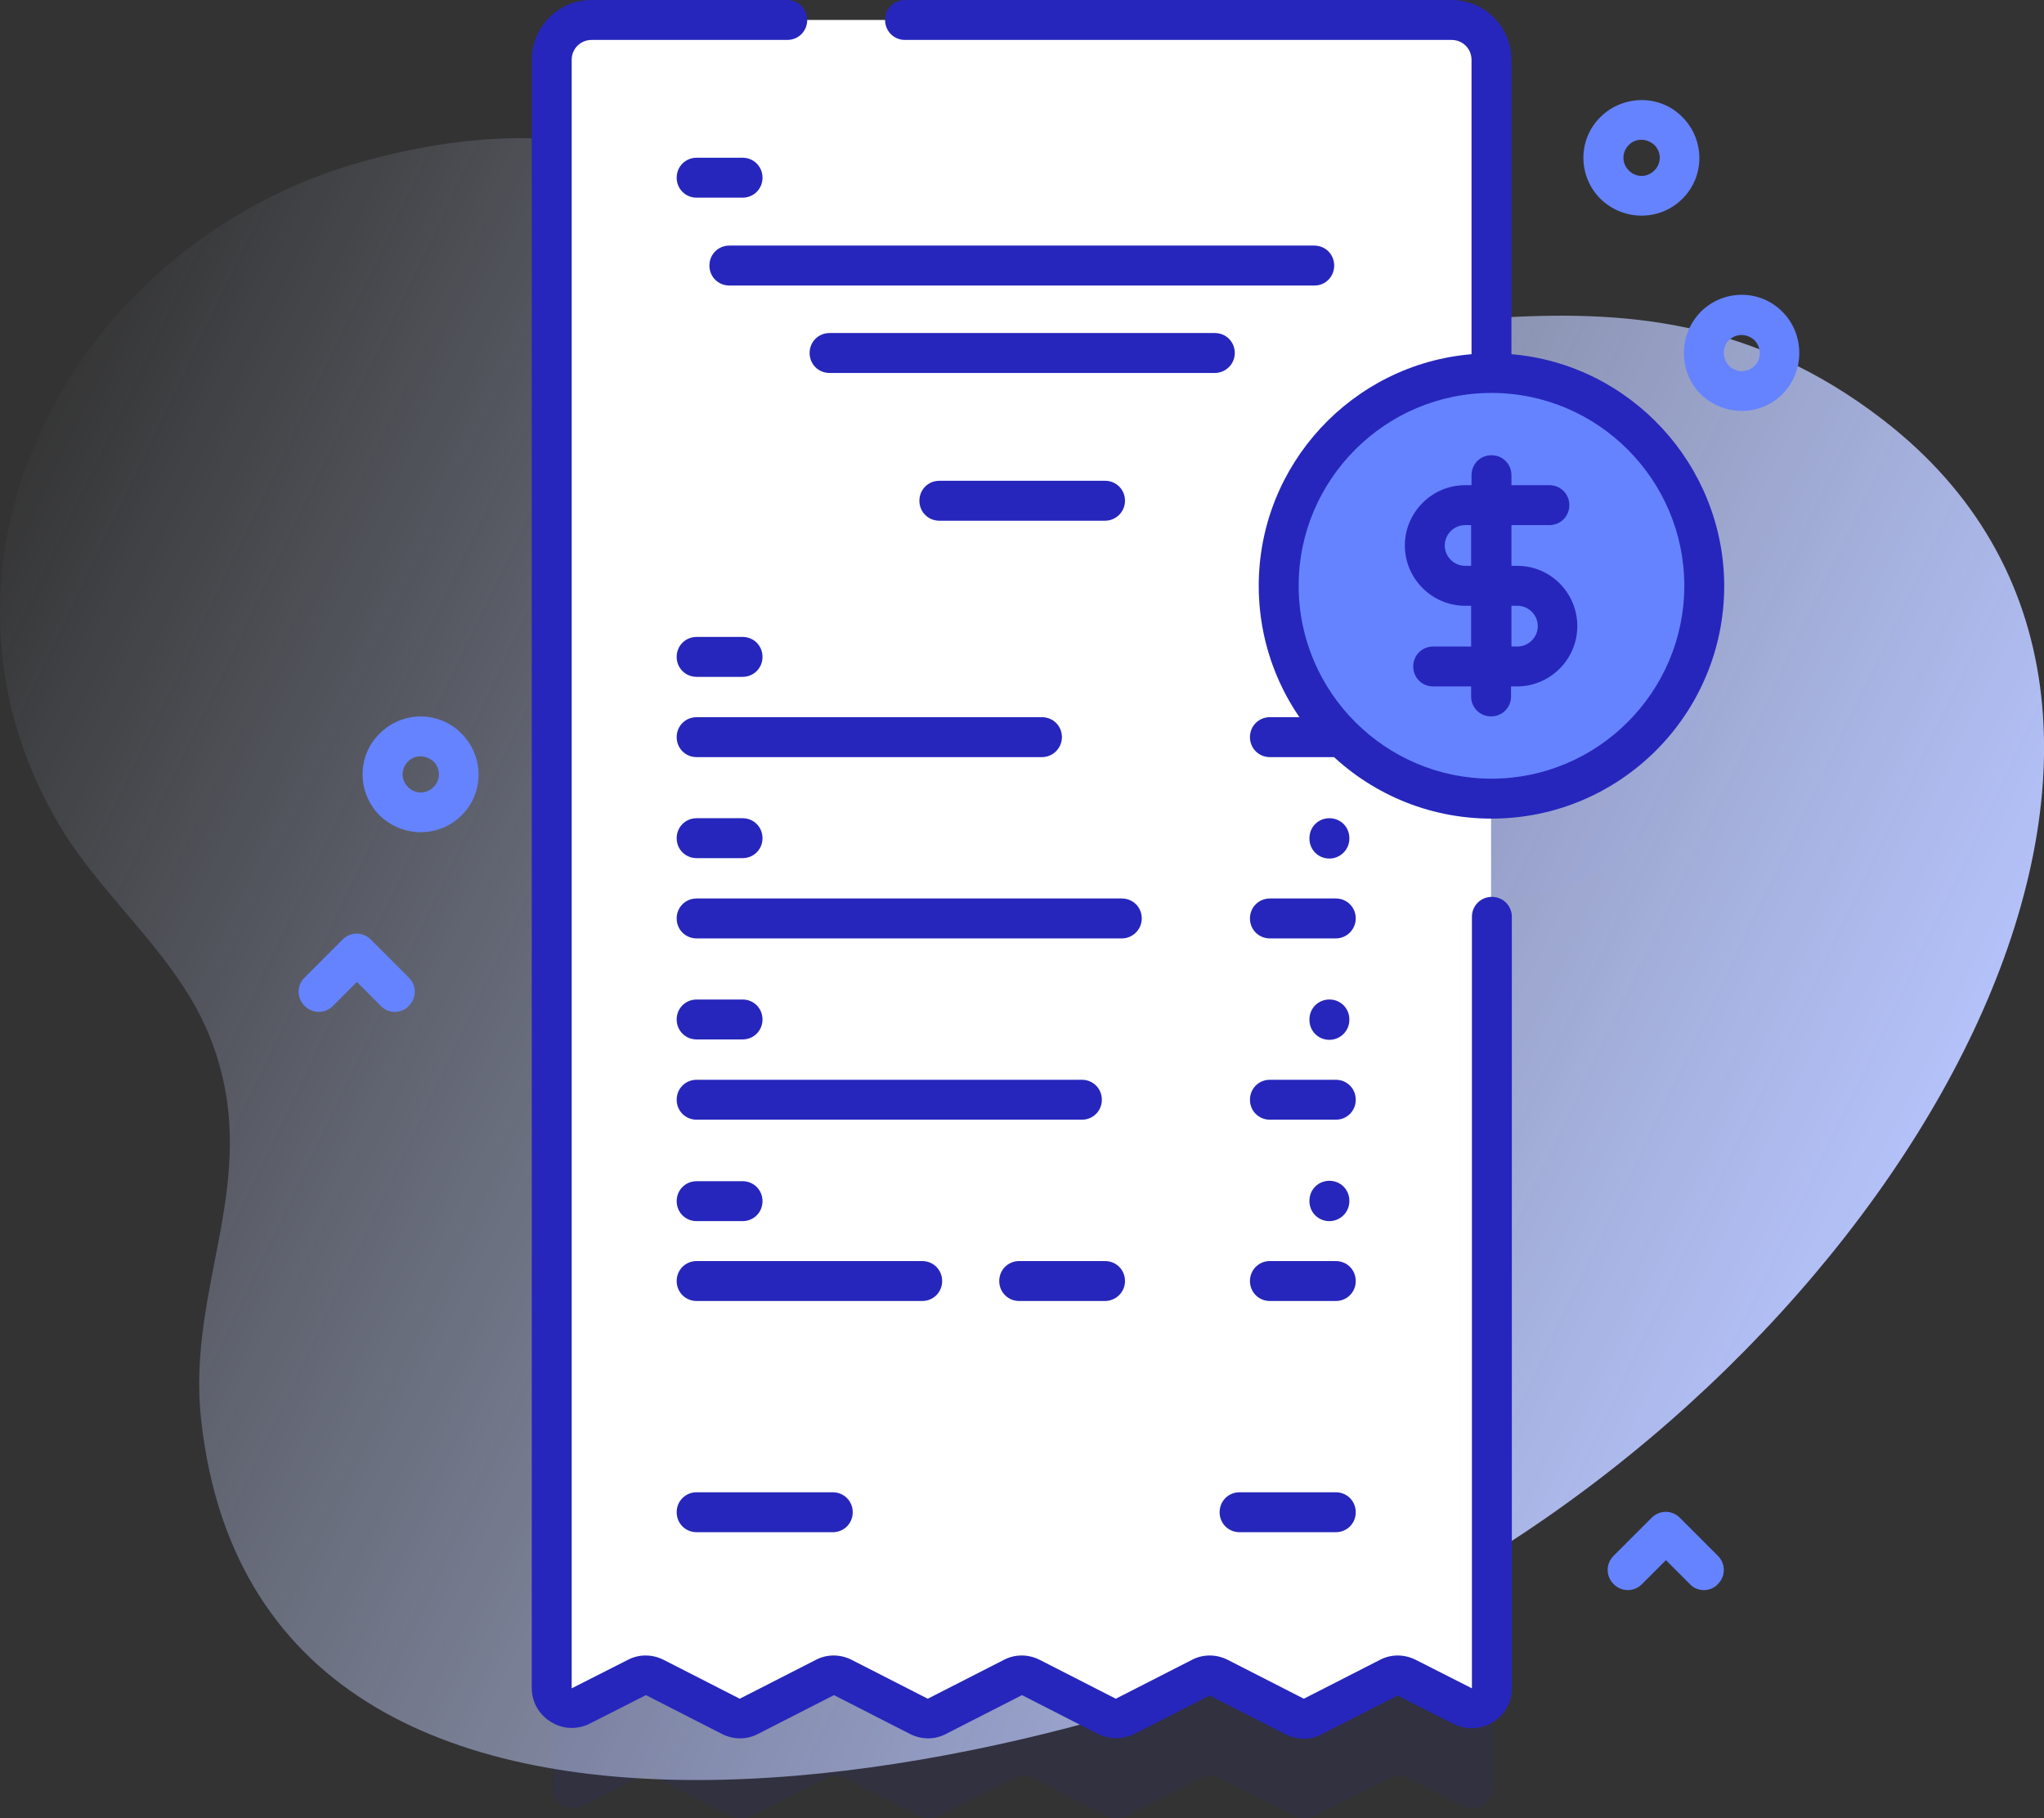 <?xml version="1.0" encoding="utf-8"?>
<!-- Generator: Adobe Illustrator 23.0.2, SVG Export Plug-In . SVG Version: 6.00 Build 0)  -->
<svg version="1.1" id="Capa_1" xmlns="http://www.w3.org/2000/svg" xmlns:xlink="http://www.w3.org/1999/xlink" x="0px" y="0px"
	 viewBox="0 0 512 455.3" style="enable-background:new 0 0 512 455.3;" xml:space="preserve">
<rect x="0" y="0" width="512" height="455.3" fill="#333333" stroke="none"/>
<style type="text/css">
	.st0{opacity:0.1;fill:#2626BC;enable-background:new    ;}
	.st1{fill:url(#SVGID_1_);}
	.st2{fill:#FFFFFF;}
	.st3{fill:#2626BC;}
	.st4{fill:#01ECA5;}
	.st5{fill:#6583FE;}
</style>
<g>
	<path class="st0" d="M373.6,118.4C373.6,118.4,373.6,118.4,373.6,118.4l0-78.4c0-5.5-4.5-10-10-10H148.5c-5.5,0-10,4.5-10,10v407.8
		c0,3.7,3.9,6.1,7.3,4.5l14-7.1c1.4-0.7,3.1-0.7,4.6,0l19,9.7c1.4,0.7,3.1,0.7,4.6,0l19-9.7c1.4-0.7,3.1-0.7,4.5,0l19,9.7
		c1.4,0.7,3.1,0.7,4.5,0l19-9.7c1.4-0.7,3.1-0.7,4.6,0l19,9.7c1.4,0.7,3.1,0.7,4.5,0l19-9.7c1.4-0.7,3.1-0.7,4.5,0l19,9.7
		c1.4,0.7,3.1,0.7,4.5,0l19-9.7c1.4-0.7,3.1-0.7,4.5,0l14,7.1c3.3,1.7,7.3-0.7,7.3-4.5V225h0c29.4,0,53.3-23.9,53.3-53.3
		C426.8,142.3,403,118.4,373.6,118.4L373.6,118.4z"/>
	<g>
		
			<linearGradient id="SVGID_1_" gradientUnits="userSpaceOnUse" x1="-9.013" y1="316.576" x2="466.018" y2="88.287" gradientTransform="matrix(1 0 0 -1 0 441.229)">
			<stop  offset="0" style="stop-color:#D2DEFF;stop-opacity:0"/>
			<stop  offset="1" style="stop-color:#B7C5FF"/>
		</linearGradient>
		<path class="st1" d="M471.5,105c-65.4-50.3-128.9-9.3-199.6-23.8C200.6,66.6,172.2,18,91,40.4C19,60.3-24.6,140,14.9,206.7
			c11.3,19,30.5,33.3,38.3,54.6c12.7,34.3-6.6,60.7-2.8,94.4C66,495.8,280,441.5,358.7,397.9C482.2,329.5,565.7,177.4,471.5,105z"/>
		<g>
			<g>
				<path class="st2" d="M373.5,15v407.8c0,3.7-3.9,6.2-7.3,4.5l-14-7.1c-1.4-0.7-3.1-0.7-4.5,0l-19,9.7c-1.4,0.7-3.1,0.7-4.5,0
					l-19-9.7c-1.4-0.7-3.1-0.7-4.5,0l-19,9.7c-1.4,0.7-3.1,0.7-4.5,0l-19-9.7c-1.4-0.7-3.1-0.7-4.6,0l-19,9.7
					c-1.4,0.7-3.1,0.7-4.5,0l-19-9.7c-1.4-0.7-3.1-0.7-4.5,0l-19,9.7c-1.4,0.7-3.1,0.7-4.6,0l-19-9.7c-1.4-0.7-3.1-0.7-4.6,0
					l-14,7.1c-3.3,1.7-7.3-0.7-7.3-4.5V15c0-5.5,4.5-10,10-10h215.1C369.1,5,373.6,9.5,373.5,15L373.5,15z"/>
				<path class="st3" d="M279.5,435.3c-1.6,0-3.1-0.4-4.5-1.1l-19-9.7l-19,9.7c-2.8,1.5-6.2,1.5-9.1,0l-19-9.7l-19,9.7
					c-2.8,1.5-6.2,1.5-9.1,0l-19-9.7l-14,7.1c-3.1,1.6-6.8,1.5-9.8-0.4c-3-1.8-4.8-5-4.8-8.5V15c0-8.3,6.7-15,15-15h49
					c2.8,0,5,2.2,5,5s-2.2,5-5,5h-49c-2.8,0-5,2.2-5,5v407.8l14-7.1c2.8-1.5,6.2-1.5,9.1,0l19,9.7l19-9.7c2.8-1.5,6.2-1.5,9.1,0
					l19,9.7l19-9.7c2.8-1.5,6.2-1.5,9.1,0l19,9.7l19-9.7c2.8-1.5,6.2-1.5,9.1,0l19,9.7l19-9.7c2.8-1.5,6.2-1.5,9.1,0l14,7.1V229.6
					c0-2.8,2.2-5,5-5s5,2.2,5,5v193.2c0,3.5-1.8,6.7-4.8,8.5c-3,1.8-6.6,2-9.8,0.4l-14-7.1l-19,9.7c-2.8,1.5-6.2,1.5-9.1,0l-19-9.7
					l-19,9.7C282.6,434.9,281.1,435.3,279.5,435.3L279.5,435.3z"/>
			</g>
			<g>
				<g>
					<g>
						<path class="st3" d="M261,189.6h-86.5c-2.8,0-5-2.2-5-5s2.2-5,5-5H261c2.8,0,5,2.2,5,5C266,187.3,263.8,189.6,261,189.6z"/>
					</g>
					<g>
						<path class="st3" d="M186,169.5h-11.5c-2.8,0-5-2.2-5-5s2.2-5,5-5H186c2.8,0,5,2.2,5,5S188.8,169.5,186,169.5z"/>
					</g>
				</g>
				<g>
					<g>
						<path class="st3" d="M281,235H174.5c-2.8,0-5-2.2-5-5s2.2-5,5-5H281c2.8,0,5,2.2,5,5C286,232.7,283.8,235,281,235z"/>
					</g>
					<g>
						<path class="st3" d="M186,214.9h-11.5c-2.8,0-5-2.2-5-5s2.2-5,5-5H186c2.8,0,5,2.2,5,5S188.8,214.9,186,214.9z"/>
					</g>
				</g>
				<g>
					<g>
						<path class="st3" d="M271,280.4h-96.5c-2.8,0-5-2.2-5-5s2.2-5,5-5H271c2.8,0,5,2.2,5,5S273.8,280.4,271,280.4z"/>
					</g>
					<g>
						<path class="st3" d="M186,260.3h-11.5c-2.8,0-5-2.2-5-5c0-2.8,2.2-5,5-5H186c2.8,0,5,2.2,5,5C191,258.1,188.8,260.3,186,260.3
							z"/>
					</g>
				</g>
				<g>
					<g>
						<path class="st3" d="M231,325.8h-56.5c-2.8,0-5-2.2-5-5s2.2-5,5-5H231c2.8,0,5,2.2,5,5S233.8,325.8,231,325.8z"/>
					</g>
					<g>
						<path class="st3" d="M276.8,325.8h-21.5c-2.8,0-5-2.2-5-5s2.2-5,5-5h21.5c2.8,0,5,2.2,5,5S279.5,325.8,276.8,325.8z"/>
					</g>
					<g>
						<path class="st3" d="M186,305.8h-11.5c-2.8,0-5-2.2-5-5s2.2-5,5-5H186c2.8,0,5,2.2,5,5S188.8,305.8,186,305.8z"/>
					</g>
				</g>
				<g>
					<g>
						<g>
							<path class="st3" d="M334.6,189.6h-16.5c-2.8,0-5-2.2-5-5s2.2-5,5-5h16.5c2.8,0,5,2.2,5,5
								C339.6,187.3,337.4,189.6,334.6,189.6z"/>
						</g>
					</g>
					<g>
						<g>
							<path class="st3" d="M334.6,235h-16.5c-2.8,0-5-2.2-5-5s2.2-5,5-5h16.5c2.8,0,5,2.2,5,5C339.6,232.7,337.4,235,334.6,235z"/>
						</g>
					</g>
					<g>
						<g>
							<path class="st3" d="M334.6,280.4h-16.5c-2.8,0-5-2.2-5-5s2.2-5,5-5h16.5c2.8,0,5,2.2,5,5S337.4,280.4,334.6,280.4z"/>
						</g>
					</g>
					<g>
						<g>
							<path class="st3" d="M334.6,325.8h-16.5c-2.8,0-5-2.2-5-5s2.2-5,5-5h16.5c2.8,0,5,2.2,5,5S337.4,325.8,334.6,325.8z"/>
						</g>
					</g>
				</g>
				<g>
					<path class="st3" d="M333,305.8c-2.8,0-5-2.2-5-5v-0.1c0-2.8,2.2-5,5-5s5,2.2,5,5v0.1C338,303.6,335.7,305.8,333,305.8z"/>
				</g>
				<g>
					<g>
						<path class="st3" d="M334.6,383.7h-24.1c-2.8,0-5-2.2-5-5s2.2-5,5-5h24.1c2.8,0,5,2.2,5,5S337.4,383.7,334.6,383.7
							L334.6,383.7z"/>
					</g>
				</g>
				<g>
					<g>
						<path class="st3" d="M208.6,383.7h-34.1c-2.8,0-5-2.2-5-5s2.2-5,5-5h34.1c2.8,0,5,2.2,5,5S211.4,383.7,208.6,383.7z"/>
					</g>
				</g>
				<g>
					<path class="st3" d="M333,260.4c-2.8,0-5-2.2-5-5v-0.1c0-2.8,2.2-5,5-5s5,2.2,5,5v0.1C338,258.2,335.7,260.4,333,260.4z"/>
				</g>
				<g>
					<path class="st3" d="M333,215c-2.8,0-5-2.2-5-5v-0.1c0-2.8,2.2-5,5-5s5,2.2,5,5v0.1C338,212.8,335.7,215,333,215z"/>
				</g>
				<g>
					<path class="st4" d="M333,169.6c-2.8,0-5-2.2-5-5v-0.1c0-2.8,2.2-5,5-5s5,2.2,5,5v0.1C338,167.3,335.7,169.6,333,169.6z"/>
				</g>
			</g>
			<g>
				<g>
					<circle class="st5" cx="373.6" cy="146.7" r="53.3"/>
					<path class="st3" d="M378.6,88.7V15c0-8.3-6.7-15-15-15H226.7c-2.8,0-5,2.2-5,5s2.2,5,5,5h136.9c2.8,0,5,2.2,5,5v73.7
						c-29.8,2.5-53.3,27.6-53.3,58c0,32.1,26.1,58.3,58.3,58.3s58.3-26.1,58.3-58.3C431.8,116.3,408.3,91.2,378.6,88.7z M373.6,195
						c-26.6,0-48.3-21.7-48.3-48.3s21.7-48.3,48.3-48.3s48.3,21.7,48.3,48.3S400.2,195,373.6,195z"/>
				</g>
				<path class="st3" d="M380.1,141.7h-1.5v-10.2h9.5c2.8,0,5-2.2,5-5s-2.2-5-5-5h-9.5V119c0-2.8-2.2-5-5-5s-5,2.2-5,5v2.5H367
					c-8.3,0-15.1,6.8-15.1,15.1s6.8,15.1,15.1,15.1h1.5v10.2h-9.5c-2.8,0-5,2.2-5,5s2.2,5,5,5h9.5v2.5c0,2.8,2.2,5,5,5s5-2.2,5-5
					v-2.5h1.5c8.3,0,15.1-6.8,15.1-15.1S388.4,141.7,380.1,141.7z M367,141.7c-2.8,0-5.1-2.3-5.1-5.1s2.3-5.1,5.1-5.1h1.5v10.2H367z
					 M380.1,161.9h-1.5v-10.2h1.5c2.8,0,5.1,2.3,5.1,5.1C385.2,159.6,382.9,161.9,380.1,161.9z"/>
			</g>
			<g>
				<path class="st3" d="M276.8,130.4h-41.5c-2.8,0-5-2.2-5-5s2.2-5,5-5h41.5c2.8,0,5,2.2,5,5S279.5,130.4,276.8,130.4z"/>
			</g>
			<g>
				<path class="st3" d="M304.3,93.4h-96.5c-2.8,0-5-2.2-5-5s2.2-5,5-5h96.5c2.8,0,5,2.2,5,5S307,93.4,304.3,93.4z"/>
			</g>
			<g>
				<path class="st3" d="M329.3,71.5H182.7c-2.8,0-5-2.2-5-5s2.2-5,5-5h146.5c2.8,0,5,2.2,5,5S332,71.5,329.3,71.5z"/>
			</g>
			<g>
				<path class="st3" d="M186,49.5h-11.5c-2.8,0-5-2.2-5-5s2.2-5,5-5H186c2.8,0,5,2.2,5,5S188.8,49.5,186,49.5z"/>
			</g>
		</g>
		<g>
			<path class="st5" d="M411.2,54c-3.7,0-7.4-1.4-10.3-4.2c-5.7-5.7-5.7-14.9,0-20.5s14.9-5.7,20.5,0c5.7,5.7,5.7,14.9,0,20.5
				C418.6,52.6,414.9,54,411.2,54L411.2,54z M411.2,35c-1.2,0-2.3,0.4-3.2,1.3c-1.8,1.8-1.8,4.6,0,6.4c1.8,1.8,4.6,1.8,6.4,0
				c1.8-1.8,1.8-4.6,0-6.4C413.5,35.5,412.3,35,411.2,35z"/>
			<path class="st5" d="M436.3,102.9c-3.7,0-7.4-1.4-10.3-4.2c-2.7-2.7-4.2-6.4-4.2-10.3s1.5-7.5,4.2-10.3c5.7-5.7,14.9-5.7,20.5,0
				c2.7,2.7,4.2,6.4,4.2,10.3c0,3.9-1.5,7.5-4.2,10.3C443.7,101.5,440,102.9,436.3,102.9L436.3,102.9z M436.3,83.9
				c-1.2,0-2.3,0.4-3.2,1.3c-0.9,0.8-1.3,2-1.3,3.2s0.5,2.3,1.3,3.2c1.8,1.8,4.6,1.8,6.4,0c0.9-0.8,1.3-2,1.3-3.2s-0.5-2.3-1.3-3.2
				C438.6,84.4,437.5,83.9,436.3,83.9z"/>
			<path class="st5" d="M105.4,208.4c-3.7,0-7.4-1.4-10.3-4.2c-5.7-5.7-5.7-14.9,0-20.5c5.7-5.7,14.9-5.7,20.5,0
				c5.7,5.7,5.7,14.9,0,20.5C112.8,207,109.1,208.4,105.4,208.4z M105.4,189.4c-1.2,0-2.3,0.4-3.2,1.3c-1.8,1.8-1.8,4.6,0,6.4
				c1.8,1.8,4.6,1.8,6.4,0c1.8-1.8,1.8-4.6,0-6.4C107.7,189.9,106.5,189.4,105.4,189.4z"/>
			<path class="st5" d="M98.9,253.4c-1.3,0-2.6-0.5-3.5-1.5l-6-6l-6,6c-2,2-5.1,2-7.1,0c-2-2-2-5.1,0-7.1l9.5-9.5c2-2,5.1-2,7.1,0
				l9.5,9.5c2,2,2,5.1,0,7.1C101.5,252.9,100.2,253.4,98.9,253.4z"/>
			<path class="st5" d="M426.8,398.2c-1.3,0-2.6-0.5-3.5-1.5l-6-6l-6,6c-2,2-5.1,2-7.1,0c-2-2-2-5.1,0-7.1l9.5-9.5c2-2,5.1-2,7.1,0
				l9.5,9.5c2,2,2,5.1,0,7.1C429.4,397.7,428.1,398.2,426.8,398.2z"/>
		</g>
	</g>
</g>
</svg>
